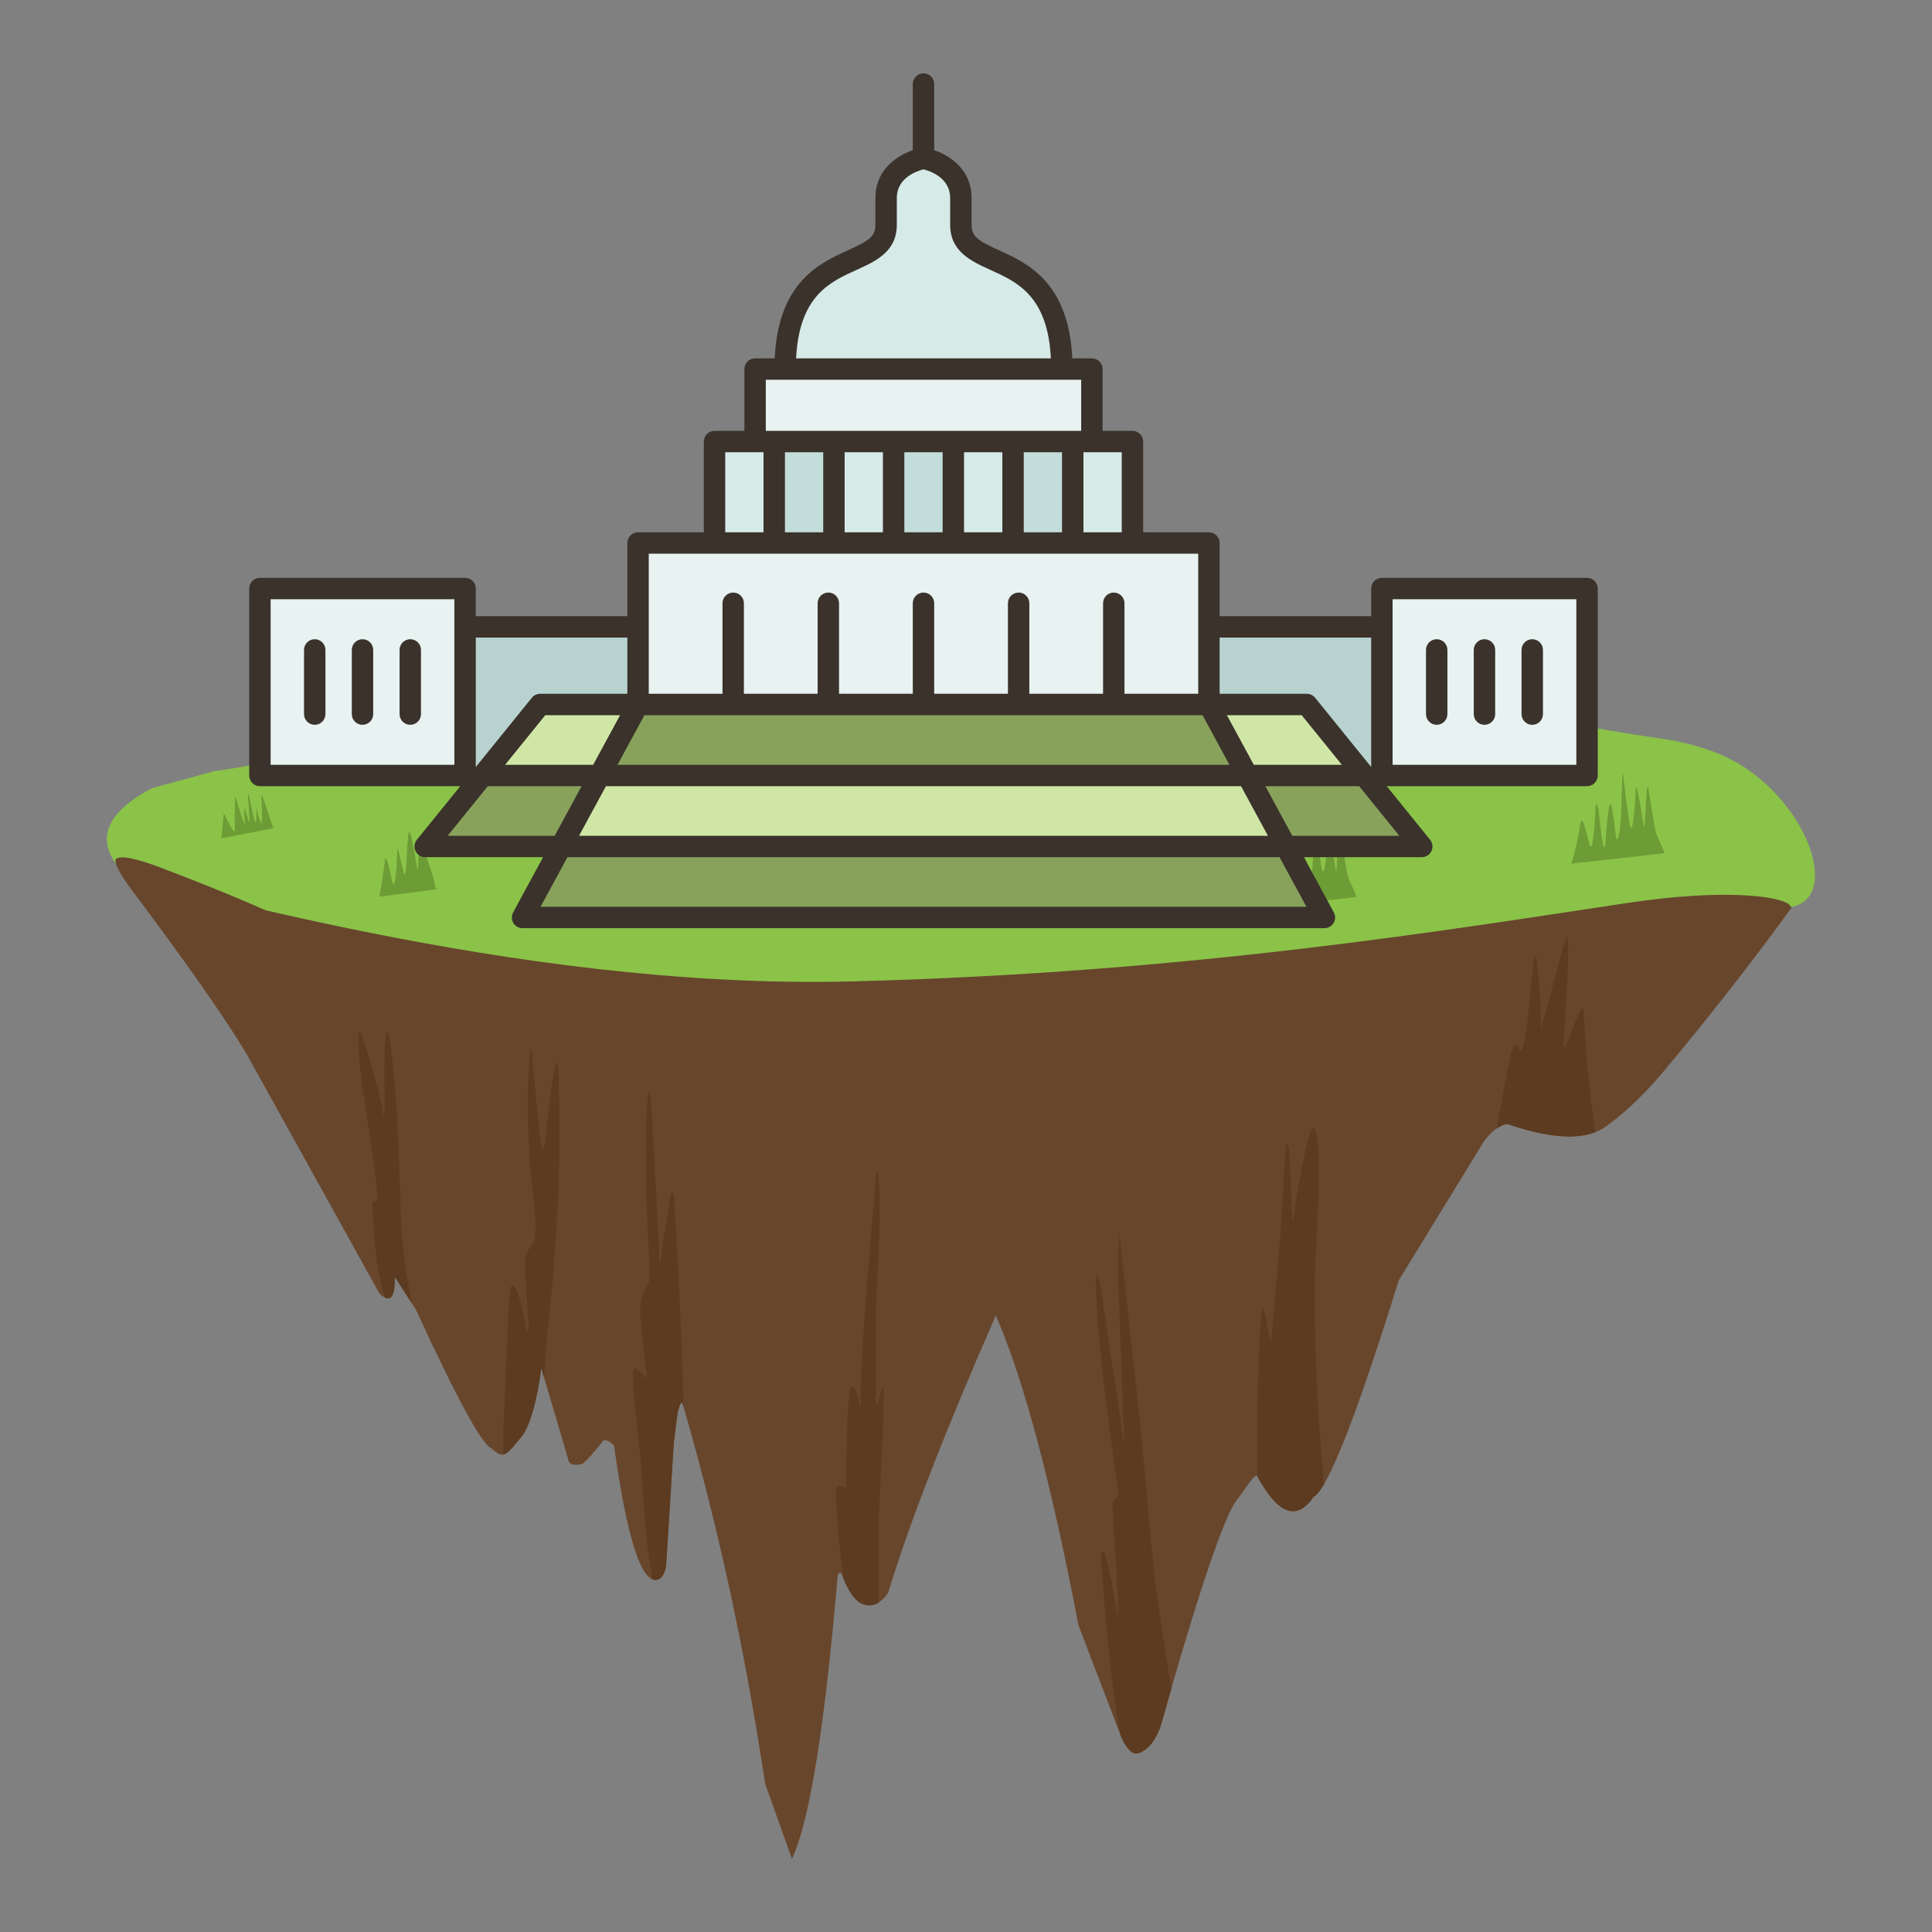 <svg xmlns="http://www.w3.org/2000/svg" xmlns:xlink="http://www.w3.org/1999/xlink" width="1000" zoomAndPan="magnify" viewBox="0 0 750 750" height="1000" preserveAspectRatio="xMidYMid meet" version="1.0"><rect x="0" y="0" width="750" height="750" fill="#808080" stroke="none"/><defs><clipPath id="17ba83563a"><path d="M 331 255.16 L 368 255.16 L 368 291 L 331 291 Z M 331 255.16 " clip-rule="nonzero"/></clipPath><clipPath id="a3da854000"><path d="M 55 343 L 696 343 L 696 721.66 L 55 721.66 Z M 55 343 " clip-rule="nonzero"/></clipPath><clipPath id="fc87425fd3"><path d="M 96.746 28.25 L 620.246 28.25 L 620.246 360.5 L 96.746 360.5 Z M 96.746 28.25 " clip-rule="nonzero"/></clipPath></defs><path fill="#8ac348" d="M 65.836 352.004 C 35.859 334.867 33.551 319.531 58.918 305.992 L 83.512 299.266 C 89.504 298.934 133.723 290.395 216.141 273.539 C 229.973 270.711 250.227 267.707 276.93 264.629 L 335.539 261.25 C 419.746 259.504 468.16 259.691 480.879 260.836 C 490.57 261.711 515.48 263.52 554.965 270.73 C 588.766 276.902 618.414 282.965 644.438 286.664 C 654.543 288.105 663.023 290.621 669.746 293.734 C 700.559 307.992 716.48 349.613 694.102 352.312 C 693.223 360.918 666.457 374.234 607.301 388.93 L 504.891 408.594 C 471.977 414.809 441.566 420.82 413.34 421.965 C 394.477 422.727 374.137 421.496 352.316 422.949 L 296.75 417.777 C 272.328 418.18 256.664 417.77 249.699 416.93 C 221.938 413.578 203.145 410.059 193.363 405.988 Z M 65.836 352.004 " fill-opacity="1" fill-rule="nonzero"/><path fill="#6d9b35" d="M 85.871 325.414 C 86.172 323.938 86.477 320.824 86.781 316.078 C 87.031 316.086 87.242 316.273 87.418 316.637 C 88.504 319.078 89.512 321 90.449 322.406 C 90.738 322.895 90.965 322.926 91.133 322.496 L 91.188 310.449 C 91.188 309.926 91.219 309.625 91.289 309.543 C 91.426 309.582 91.598 309.945 91.805 310.633 L 93.684 316.793 C 94.051 317.852 94.477 318.914 94.961 319.973 C 95.062 320.133 95.105 320.148 95.102 320.016 C 94.996 319.004 94.891 317.348 94.793 315.047 C 94.754 314.301 94.781 313.879 94.871 313.781 C 95.012 313.66 95.566 315.348 96.539 318.844 C 96.629 319.074 96.719 319.148 96.809 319.066 C 96.867 317.84 96.656 314.098 96.18 307.836 C 96.391 307.953 96.613 308.535 96.852 309.57 L 98.668 318.105 C 98.773 318.551 98.875 318.848 98.973 318.988 C 99.273 319.328 99.43 319.152 99.449 318.461 C 99.523 317.039 99.547 315.207 99.52 312.953 C 99.758 314.52 100.023 315.723 100.309 316.566 C 101.098 319.121 101.527 320.125 101.594 319.57 C 101.75 317.367 101.711 313.984 101.473 309.414 C 101.457 308.977 101.566 308.75 101.801 308.73 L 105.766 320.613 C 105.902 321.023 106.086 321.309 106.32 321.477 Z M 85.871 325.414 " fill-opacity="1" fill-rule="nonzero"/><path fill="#6d9b35" d="M 181.676 299.371 C 181.695 298.637 181.816 297.762 182.039 296.742 C 183.668 290.449 184.605 286.527 184.852 284.977 C 184.938 284.52 185.117 284.172 185.395 283.934 C 185.555 283.801 185.723 284.027 185.902 284.617 C 186.422 287.191 186.844 288.809 187.172 289.461 C 188.461 292.488 189.117 293.879 189.137 293.633 C 189.398 293.75 189.629 293.453 189.84 292.746 L 190.949 284.816 C 191.18 284.859 191.402 285.148 191.613 285.684 L 192.859 290.934 C 193.074 291.309 193.273 291.387 193.457 291.172 C 193.633 290.691 193.766 289.906 193.855 288.816 L 194.695 276.703 C 194.781 276.234 194.961 275.961 195.227 275.875 C 195.617 275.91 196.023 276.586 196.441 277.902 C 196.777 278.812 197.547 282.164 198.758 287.949 C 198.977 288.68 199.148 289.02 199.27 288.973 C 199.57 288.875 199.758 288.488 199.84 287.816 L 200.387 281.051 C 200.441 280.508 200.531 280.113 200.664 279.871 C 201 279.574 201.309 279.863 201.598 280.742 L 203.414 288.188 C 203.613 289 203.844 289.391 204.105 289.352 C 204.281 289.371 204.453 288.871 204.621 287.855 C 205.379 281.512 205.816 278.43 205.93 278.605 C 206.09 277.664 206.547 277.52 207.297 278.172 C 207.922 278.812 208.445 279.668 208.867 280.742 L 211.246 288.309 C 212.738 291.129 213.504 293.051 213.543 294.082 Z M 181.676 299.371 " fill-opacity="1" fill-rule="nonzero"/><path fill="#6d9b35" d="M 147.309 348.098 C 148.312 342.633 149.039 337.668 149.488 333.211 C 149.93 333.266 150.289 333.859 150.57 334.996 C 150.895 335.953 151.457 338.391 152.25 342.309 C 152.383 342.832 152.523 343.18 152.668 343.352 C 152.992 343.742 153.344 342.254 153.727 338.883 C 153.918 337.68 154.09 334.562 154.242 329.531 C 154.359 329.5 154.504 329.781 154.684 330.371 L 156.75 338.949 C 156.879 339.48 157.035 339.539 157.227 339.133 C 157.387 338.988 157.531 338.09 157.664 336.445 C 157.898 331.641 158.148 327.766 158.418 324.82 C 158.516 323.707 158.668 323.074 158.867 322.922 C 159.211 323.18 159.508 324.02 159.758 325.441 C 160.465 328.547 161.203 332.527 161.977 337.379 C 162.141 337.621 162.238 337.527 162.273 337.102 L 162.738 326.344 C 162.77 325.73 162.977 325.586 163.363 325.918 L 167.543 338.613 C 168.211 340.633 168.637 342.344 168.82 343.738 C 168.926 344.102 169.129 344.59 169.434 345.199 Z M 147.309 348.098 " fill-opacity="1" fill-rule="nonzero"/><path fill="#6d9b35" d="M 236.395 334.754 C 237.879 329.945 239.09 324.445 240.027 318.246 C 240.367 318.031 240.664 318.176 240.926 318.676 C 241.16 318.875 242.035 321.898 243.555 327.75 C 243.742 328.262 243.984 328.289 244.277 327.828 C 244.508 327.082 244.758 325.586 245.02 323.332 C 245.223 321.93 245.469 318.391 245.75 312.719 C 245.812 312.152 245.926 311.809 246.086 311.688 C 246.375 311.734 246.656 312.492 246.926 313.965 C 247.789 322.691 248.496 327.492 249.047 328.367 C 249.203 328.727 249.359 328.422 249.523 327.457 C 250.18 317.836 250.785 312.625 251.34 311.816 C 251.734 311.566 251.996 312.008 252.129 313.141 C 252.344 314.07 252.906 318.062 253.816 325.121 C 253.93 325.527 254.141 325.453 254.457 324.898 C 254.875 323.984 255.211 321.977 255.465 318.879 C 255.668 316.895 255.879 311.277 256.094 302.023 C 256.168 300.66 256.281 299.945 256.43 299.875 C 258.086 313.902 259.043 320.84 259.305 320.684 C 259.457 321.047 259.672 320.906 259.945 320.262 C 260.09 319.941 260.234 319.219 260.379 318.09 C 260.93 314.082 261.246 309.703 261.34 304.961 C 261.656 305.184 261.988 306.215 262.328 308.051 C 262.68 309.355 263.367 313.184 264.391 319.539 C 264.551 320.465 264.664 320.812 264.738 320.586 L 265.672 305.863 C 265.719 305.328 265.879 305.074 266.156 305.098 L 268.859 321.316 C 269.086 322.25 269.359 323.133 269.684 323.961 C 271.621 328.207 272.555 330.465 272.484 330.727 Z M 236.395 334.754 " fill-opacity="1" fill-rule="nonzero"/><g clip-path="url(#17ba83563a)"><path fill="#6d9b35" d="M 331.023 290.004 C 332.508 285.199 333.719 279.695 334.656 273.496 C 334.992 273.281 335.293 273.426 335.555 273.93 C 335.785 274.129 336.66 277.152 338.184 283 C 338.371 283.512 338.609 283.539 338.902 283.078 C 339.137 282.336 339.383 280.836 339.645 278.582 C 339.852 277.18 340.094 273.641 340.379 267.973 C 340.438 267.406 340.551 267.059 340.711 266.938 C 341.004 266.984 341.285 267.742 341.551 269.215 C 342.414 277.941 343.121 282.742 343.676 283.617 C 343.828 283.977 343.984 283.676 344.148 282.707 C 344.809 273.086 345.414 267.875 345.965 267.066 C 346.359 266.816 346.625 267.262 346.758 268.391 C 346.969 269.32 347.531 273.312 348.441 280.371 C 348.555 280.777 348.77 280.703 349.082 280.148 C 349.5 279.234 349.836 277.227 350.09 274.129 C 350.297 272.145 350.504 266.527 350.719 257.273 C 350.793 255.914 350.906 255.199 351.059 255.125 C 352.711 269.156 353.668 276.09 353.93 275.934 C 354.086 276.301 354.301 276.16 354.57 275.512 C 354.715 275.191 354.859 274.469 355.008 273.344 C 355.555 269.332 355.875 264.953 355.965 260.211 C 356.285 260.434 356.613 261.465 356.953 263.301 C 357.305 264.605 357.992 268.434 359.02 274.793 C 359.176 275.715 359.293 276.062 359.367 275.836 L 360.297 261.113 C 360.348 260.578 360.508 260.324 360.781 260.348 L 363.484 276.566 C 363.711 277.5 363.988 278.383 364.309 279.211 C 366.246 283.461 367.18 285.715 367.113 285.977 Z M 331.023 290.004 " fill-opacity="1" fill-rule="nonzero"/></g><path fill="#6d9b35" d="M 350.41 349.066 C 350.434 348.332 350.555 347.457 350.777 346.438 C 352.406 340.145 353.344 336.223 353.59 334.672 C 353.672 334.215 353.855 333.867 354.133 333.629 C 354.289 333.496 354.461 333.723 354.637 334.312 C 355.16 336.887 355.582 338.504 355.91 339.156 C 357.199 342.184 357.855 343.574 357.875 343.328 C 358.133 343.445 358.367 343.148 358.574 342.441 L 359.688 334.508 C 359.918 334.555 360.137 334.844 360.352 335.379 L 361.594 340.629 C 361.812 341.004 362.012 341.082 362.195 340.867 C 362.371 340.387 362.504 339.602 362.594 338.512 L 363.434 326.398 C 363.52 325.93 363.695 325.656 363.961 325.57 C 364.355 325.605 364.762 326.281 365.18 327.598 C 365.516 328.508 366.285 331.859 367.492 337.645 C 367.715 338.375 367.887 338.715 368.008 338.668 C 368.309 338.57 368.496 338.184 368.574 337.512 L 369.121 330.746 C 369.176 330.203 369.27 329.809 369.398 329.566 C 369.734 329.27 370.047 329.559 370.332 330.434 L 372.152 337.883 C 372.348 338.695 372.578 339.086 372.844 339.047 C 373.016 339.066 373.188 338.566 373.355 337.551 C 374.117 331.207 374.555 328.125 374.668 328.301 C 374.828 327.359 375.285 327.215 376.035 327.867 C 376.656 328.508 377.18 329.363 377.605 330.438 L 379.98 338.004 C 381.477 340.824 382.242 342.746 382.281 343.777 Z M 350.41 349.066 " fill-opacity="1" fill-rule="nonzero"/><path fill="#6d9b35" d="M 433.359 306.328 C 434.363 300.859 435.09 295.898 435.539 291.438 C 435.98 291.492 436.34 292.09 436.621 293.223 C 436.945 294.18 437.508 296.617 438.301 300.535 C 438.434 301.059 438.574 301.406 438.719 301.578 C 439.043 301.973 439.395 300.48 439.777 297.109 C 439.969 295.906 440.141 292.789 440.293 287.758 C 440.41 287.727 440.555 288.008 440.73 288.602 L 442.801 297.176 C 442.926 297.707 443.086 297.77 443.277 297.359 C 443.438 297.215 443.582 296.32 443.715 294.672 C 443.949 289.867 444.199 285.992 444.469 283.047 C 444.566 281.934 444.715 281.301 444.914 281.148 C 445.262 281.406 445.559 282.246 445.809 283.672 C 446.516 286.773 447.254 290.754 448.027 295.609 C 448.191 295.848 448.289 295.758 448.32 295.328 L 448.789 284.574 C 448.82 283.957 449.027 283.812 449.41 284.145 L 453.594 296.84 C 454.262 298.863 454.688 300.57 454.871 301.965 C 454.977 302.328 455.18 302.816 455.48 303.43 Z M 433.359 306.328 " fill-opacity="1" fill-rule="nonzero"/><path fill="#6d9b35" d="M 490.438 352.25 C 491.922 347.441 493.133 341.941 494.07 335.742 C 494.406 335.527 494.707 335.672 494.969 336.172 C 495.199 336.371 496.078 339.395 497.598 345.246 C 497.785 345.758 498.027 345.785 498.32 345.324 C 498.551 344.582 498.797 343.082 499.059 340.828 C 499.266 339.426 499.512 335.887 499.793 330.215 C 499.855 329.652 499.965 329.305 500.129 329.184 C 500.418 329.23 500.699 329.988 500.969 331.461 C 501.832 340.188 502.539 344.988 503.09 345.863 C 503.242 346.223 503.402 345.918 503.562 344.953 C 504.223 335.332 504.828 330.121 505.383 329.312 C 505.777 329.062 506.039 329.504 506.172 330.637 C 506.387 331.566 506.949 335.559 507.855 342.617 C 507.969 343.023 508.184 342.949 508.496 342.395 C 508.918 341.48 509.254 339.473 509.504 336.375 C 509.711 334.391 509.922 328.773 510.137 319.52 C 510.211 318.16 510.32 317.441 510.473 317.371 C 512.125 331.402 513.086 338.336 513.344 338.18 C 513.5 338.543 513.715 338.406 513.988 337.758 C 514.133 337.438 514.277 336.715 514.422 335.586 C 514.969 331.578 515.289 327.199 515.383 322.457 C 515.699 322.68 516.027 323.711 516.371 325.547 C 516.723 326.852 517.41 330.68 518.434 337.035 C 518.59 337.961 518.707 338.309 518.781 338.082 L 519.715 323.359 C 519.762 322.824 519.922 322.57 520.195 322.594 L 522.902 338.812 C 523.129 339.746 523.402 340.629 523.727 341.457 C 525.66 345.707 526.594 347.961 526.527 348.223 Z M 490.438 352.25 " fill-opacity="1" fill-rule="nonzero"/><path fill="#6d9b35" d="M 550.02 304.137 C 550.324 302.656 550.629 299.547 550.934 294.801 C 551.18 294.805 551.391 294.992 551.57 295.355 C 552.652 297.797 553.664 299.719 554.602 301.125 C 554.887 301.613 555.117 301.645 555.285 301.215 L 555.336 289.168 C 555.336 288.648 555.371 288.344 555.441 288.262 C 555.574 288.301 555.746 288.664 555.953 289.352 L 557.836 295.512 C 558.203 296.574 558.629 297.633 559.113 298.691 C 559.211 298.855 559.258 298.871 559.25 298.734 C 559.145 297.723 559.043 296.066 558.945 293.766 C 558.906 293.02 558.934 292.598 559.023 292.5 C 559.164 292.379 559.719 294.066 560.688 297.562 C 560.777 297.793 560.867 297.867 560.961 297.789 C 561.02 296.562 560.809 292.816 560.332 286.555 C 560.543 286.676 560.766 287.254 561 288.293 L 562.82 296.824 C 562.926 297.273 563.027 297.566 563.121 297.707 C 563.422 298.051 563.582 297.875 563.602 297.18 C 563.676 295.762 563.699 293.926 563.672 291.672 C 563.91 293.238 564.172 294.441 564.461 295.285 C 565.25 297.84 565.676 298.844 565.746 298.293 C 565.902 296.09 565.859 292.703 565.625 288.133 C 565.609 287.695 565.715 287.469 565.949 287.453 L 569.918 299.332 C 570.055 299.742 570.238 300.027 570.473 300.195 Z M 550.02 304.137 " fill-opacity="1" fill-rule="nonzero"/><path fill="#6d9b35" d="M 610.031 335.266 C 611.516 330.457 612.727 324.953 613.664 318.754 C 614 318.539 614.301 318.684 614.562 319.188 C 614.793 319.387 615.672 322.41 617.191 328.258 C 617.379 328.77 617.621 328.797 617.914 328.336 C 618.145 327.594 618.391 326.094 618.652 323.84 C 618.859 322.438 619.105 318.902 619.387 313.23 C 619.449 312.664 619.559 312.32 619.723 312.195 C 620.012 312.242 620.293 313 620.562 314.477 C 621.426 323.199 622.133 328 622.684 328.879 C 622.836 329.238 622.996 328.934 623.156 327.965 C 623.816 318.348 624.422 313.133 624.977 312.324 C 625.371 312.078 625.633 312.52 625.766 313.648 C 625.98 314.578 626.543 318.57 627.449 325.629 C 627.562 326.035 627.777 325.961 628.094 325.406 C 628.512 324.492 628.848 322.488 629.098 319.387 C 629.305 317.402 629.516 311.785 629.73 302.531 C 629.805 301.172 629.914 300.457 630.066 300.387 C 631.719 314.414 632.68 321.348 632.938 321.191 C 633.094 321.559 633.309 321.418 633.582 320.77 C 633.723 320.449 633.871 319.727 634.016 318.602 C 634.562 314.59 634.883 310.215 634.977 305.469 C 635.293 305.691 635.621 306.723 635.965 308.562 C 636.316 309.863 637.004 313.691 638.027 320.051 C 638.184 320.973 638.301 321.32 638.375 321.094 L 639.309 306.375 C 639.355 305.84 639.516 305.582 639.789 305.605 L 642.496 321.828 C 642.723 322.762 642.996 323.641 643.32 324.469 C 645.254 328.719 646.188 330.973 646.121 331.234 Z M 610.031 335.266 " fill-opacity="1" fill-rule="nonzero"/><g clip-path="url(#a3da854000)"><path fill="#68462c" d="M 695.508 352.289 L 694.363 350.918 C 689.336 347.66 668.223 345.074 631.875 350.508 C 562.629 360.855 462.816 377.59 330.707 380.98 C 196.258 384.43 61.395 340.348 55.445 343.504 L 161.52 508.531 C 177.449 543.172 187.234 561.098 190.875 562.309 C 192.695 564.051 194.262 564.945 195.496 564.633 C 197.207 564.199 199.293 561.613 202.465 557.688 C 205.473 553.965 208.219 545.27 210.137 531.113 L 220.875 567.508 C 221.684 568.695 223.398 568.957 226.012 568.297 C 227.566 567.242 230.324 564.191 234.289 559.148 C 235.441 558.855 236.801 559.527 238.371 561.172 C 243.402 597.414 249.02 614.777 255.219 613.238 C 256.895 612.824 258.016 610.973 258.586 607.699 L 261.574 559.961 L 263.059 548.227 C 264.285 544.184 264.586 543.461 265.266 545.805 C 277.906 589.496 288.918 638.25 297.023 692.445 L 307.441 721.621 C 314.375 706.727 320.188 669.988 325.215 611.438 C 325.277 610.711 325.871 610.531 326.664 610.852 C 329.152 617.473 331.762 621.281 334.395 622.473 C 338.195 624.191 341.625 622.871 344.781 618.316 C 352.941 591.496 366.875 555.605 386.578 510.641 C 397.422 535.531 408.109 575.609 418.641 630.875 L 435.336 674.477 C 437.691 679.57 440.004 681.461 442.414 680.457 C 445.789 679.055 449.109 675.301 451.016 668.5 C 465.555 616.711 475.387 588.688 479.668 582.984 C 484.652 576.348 486.66 572.488 487.965 572.934 C 496.109 587.91 503.422 590.625 509.902 581.078 C 515.34 578.371 526.379 550.336 543.027 496.973 L 576.082 443.039 C 579.027 439.121 582.027 436.875 585.09 436.301 C 603.598 442.695 616.129 442.617 623.559 437.199 C 629.289 433.02 636.961 426.504 645.527 416.262 C 664.355 393.766 680.934 372.371 695.508 352.289 Z M 695.508 352.289 " fill-opacity="1" fill-rule="nonzero"/></g><path fill="#68462c" d="M 149.203 466.516 L 153.277 496.262 C 153.293 504.055 151.289 505.996 147.266 502.086 L 95.586 408.906 C 87.016 394.656 71.758 372.926 49.812 343.707 C 44.859 336.672 43.594 333.102 46.016 333.008 C 48.539 332.211 55.074 333.895 65.617 338.055 C 88.504 346.789 107.332 354.879 122.105 362.328 C 129.324 365.242 135.09 367.32 139.414 368.566 C 194.363 381.625 231.207 389.461 249.949 392.07 C 253.77 392.414 263.395 395.289 278.824 400.695 Z M 149.203 466.516 " fill-opacity="1" fill-rule="nonzero"/><path fill="#5c3b20" d="M 159.801 505.836 C 157.938 496.457 156.57 486.387 155.699 475.625 C 155.285 458.637 154.738 444.312 154.059 432.645 C 153.723 426.812 153.348 421.645 152.945 417.145 L 152.312 410.891 C 151.875 407.055 151.402 403.883 150.902 401.379 C 150.246 400.211 149.805 401.199 149.57 404.344 C 149.488 405.02 149.422 405.938 149.367 407.105 C 149.176 411.441 149.176 419.188 149.375 430.344 C 149.367 430.551 149.359 430.742 149.352 430.93 C 149.289 432.34 149.156 433.117 148.953 433.262 C 148.148 428.086 146.02 419.738 142.566 408.223 L 140.074 400.676 C 139.688 400.129 139.363 400.492 139.102 401.762 C 139.203 407.391 139.629 413.504 140.375 420.098 C 144.082 443.914 146.105 458.281 146.445 463.203 C 146.539 464.723 146.578 465.668 146.559 466.047 C 146.555 466.207 146.535 466.266 146.508 466.223 C 145.164 465.941 144.465 466.406 144.41 467.609 C 144.402 467.738 144.406 467.871 144.414 468.016 C 145.469 482.355 146.184 489.992 146.559 490.93 C 147.242 495.348 148.164 499.586 149.32 503.645 L 149.316 503.672 C 149.371 503.699 149.426 503.727 149.48 503.75 C 151.785 504.691 153.043 502.855 153.25 498.246 C 153.277 497.633 153.289 496.973 153.277 496.262 L 153.184 495.562 L 159.801 505.859 Z M 159.801 505.836 " fill-opacity="1" fill-rule="nonzero"/><path fill="#5c3b20" d="M 216.738 463.602 C 217.027 457.199 217.184 449.02 217.207 439.066 C 217.117 425.434 216.883 417.125 216.508 414.141 C 216.297 411.297 215.855 411.777 215.188 415.582 C 214.23 420.105 213.086 428.906 211.758 441.98 C 211.473 444.207 211.086 445.543 210.59 445.988 C 210.012 446.332 208.66 433.906 206.535 408.715 C 206.215 406.93 205.977 406.676 205.82 407.961 C 205.508 410.988 205.273 414.238 205.117 417.707 C 204.844 423.82 204.812 430.625 205.027 438.113 C 205.152 442.43 205.352 446.77 205.621 451.125 L 207.719 472.215 C 207.895 474.691 207.949 476.629 207.887 478.023 C 207.871 478.328 207.852 478.605 207.828 478.859 C 207.738 480.043 207.523 481.145 207.188 482.16 L 204.574 486.086 C 204.219 486.816 203.988 487.762 203.883 488.926 C 203.812 490.535 203.859 493.059 204.023 496.488 C 204.395 503.164 204.785 508.938 205.195 513.805 C 205.227 514.695 205.23 515.371 205.211 515.832 C 205.195 516.121 205.176 516.328 205.141 516.449 C 204.859 516.871 204.609 516.797 204.391 516.23 C 203.078 509.066 201.844 504.023 200.688 501.109 C 199.527 498.516 198.684 498.223 198.156 500.223 C 197.891 501.883 197.613 505.219 197.324 510.23 L 195.387 555.793 C 195.336 557.285 195.332 560.234 195.375 564.633 L 195.371 564.66 C 195.418 564.652 195.457 564.645 195.496 564.633 C 197.207 564.199 199.293 561.613 202.465 557.688 C 205.473 553.965 208.219 545.27 210.137 531.113 L 211.195 534.703 L 211.191 534.734 L 211.199 534.711 L 211.195 534.707 C 211.293 533.172 211.391 531.59 211.496 529.957 C 211.816 525.074 212.809 514.297 214.477 497.617 C 215.254 488.363 215.98 477.617 216.652 465.375 C 216.684 464.801 216.711 464.207 216.738 463.602 Z M 216.738 463.602 " fill-opacity="1" fill-rule="nonzero"/><path fill="#5c3b20" d="M 265.375 546.148 C 264.934 531.832 264.523 520.461 264.141 512.039 C 263.508 497.523 263.164 490.16 263.105 489.949 C 262.242 473.559 261.738 465.016 261.594 464.328 C 261.352 462.711 260.953 462.473 260.41 463.605 C 258.68 473.402 257.254 482.562 256.133 491.086 C 255.273 472.938 254.301 454.633 253.223 436.168 C 252.781 427.738 252.324 423.598 251.848 423.75 C 251.438 426.418 251.137 429.871 250.945 434.113 C 250.75 438.441 250.672 443.59 250.707 449.562 C 250.773 457.703 250.891 464.531 251.059 470.047 C 251.875 485.102 252.25 493.371 252.184 494.852 C 252.176 494.992 252.164 495.07 252.152 495.09 C 252.039 496.977 251.883 498.148 251.684 498.598 C 250.18 500.852 249.352 502.285 249.199 502.902 C 248.836 504.199 248.625 505.57 248.559 507.012 C 248.535 507.5 248.531 507.996 248.543 508.504 C 248.535 510.297 248.668 512.676 248.949 515.641 L 251.109 535.125 L 247.027 531.133 C 246.191 530.867 245.742 531.426 245.68 532.812 C 245.676 532.945 245.672 533.09 245.676 533.242 C 245.668 533.316 245.66 533.406 245.656 533.504 C 245.613 534.457 245.699 536.391 245.91 539.309 C 246.301 544.352 247.156 552.746 248.477 564.492 L 250.91 596.621 C 251.316 600.531 252.102 606.012 253.262 613.062 L 253.258 613.09 C 253.906 613.352 254.559 613.402 255.219 613.238 C 256.895 612.824 258.016 610.973 258.586 607.699 L 261.574 559.961 L 263.059 548.227 C 264.285 544.184 264.586 543.461 265.266 545.805 C 265.301 545.926 265.336 546.051 265.371 546.172 Z M 265.375 546.148 " fill-opacity="1" fill-rule="nonzero"/><path fill="#5c3b20" d="M 341.219 621.988 C 341.211 621.691 341.203 621.395 341.195 621.098 C 341.035 607.156 341.02 597.391 341.152 591.805 C 341.27 587.668 341.492 581.973 341.82 574.719 C 342.098 568.523 342.453 561.191 342.883 552.723 C 342.883 552.672 342.887 552.625 342.891 552.574 C 343.008 549.902 343.066 546.129 343.066 541.254 C 343.074 539.266 342.832 538.555 342.332 539.117 C 341.879 541.031 341.344 542.832 340.719 544.523 C 340.395 545.277 340.16 545.473 340.008 545.117 L 340.047 508.129 C 340.062 507.02 340.145 504.816 340.293 501.527 C 340.496 497.039 340.82 490.527 341.266 481.984 C 341.406 478.176 341.48 475.172 341.488 472.977 C 341.605 465.633 341.367 459.562 340.777 454.773 C 340.434 454.289 340.191 455.102 340.043 457.211 C 337.605 485.645 336.184 502.906 335.777 508.988 C 335.125 518.355 334.66 526.066 334.391 532.117 C 334.043 539.824 334.008 544.84 334.281 547.176 L 334.277 547.199 C 333.445 543.469 332.699 540.879 332.039 539.426 C 331.492 537.688 330.801 537.66 329.961 539.344 C 329.551 541.492 329.227 545.168 328.992 550.371 C 328.695 556.984 328.543 566.062 328.535 577.605 L 328.531 577.633 L 325.5 576.398 C 324.848 576.965 324.496 577.883 324.438 579.156 C 324.434 579.27 324.43 579.387 324.43 579.504 C 325.082 592.02 326.094 603.133 327.465 612.844 L 327.461 612.871 C 329.711 618.254 332.043 621.406 334.395 622.473 C 336.812 623.566 339.078 623.43 341.219 622.016 Z M 341.219 621.988 " fill-opacity="1" fill-rule="nonzero"/><path fill="#5c3b20" d="M 454.699 655.508 C 452.293 640.703 450.293 627.504 448.703 615.91 C 448.289 613.531 446.41 593.809 443.07 556.738 L 434.57 479.262 C 434.426 480.57 434.312 482.125 434.23 483.934 C 434.059 487.797 434.027 492.805 434.141 498.957 L 436.484 561.27 L 427.363 500.141 C 426.691 495.387 426.055 494.156 425.465 496.453 C 425.434 496.551 425.41 496.742 425.398 497.031 C 425.312 498.91 425.598 504.883 426.246 514.949 L 427.941 532.266 C 429.371 545.012 431.461 560.676 434.211 579.254 C 434.219 579.344 434.223 579.43 434.219 579.52 C 434.184 580.344 433.5 581.281 432.172 582.34 C 432.02 582.75 431.918 583.484 431.871 584.539 C 431.859 584.805 431.852 585.094 431.844 585.402 C 433.418 609.684 434.137 623.379 433.996 626.488 C 433.984 626.785 433.965 626.984 433.934 627.09 C 431.973 616.043 430.637 609.309 429.934 606.887 C 428.539 601.348 427.688 600.668 427.387 604.852 C 429.336 633.098 431.648 654.961 434.324 670.441 C 434.52 671.426 434.707 672.375 434.891 673.285 L 434.887 673.312 L 435.336 674.477 C 437.691 679.57 440.004 681.461 442.414 680.457 C 445.789 679.055 449.109 675.301 451.016 668.5 C 452.281 664 453.508 659.68 454.699 655.535 Z M 454.699 655.508 " fill-opacity="1" fill-rule="nonzero"/><path fill="#5c3b20" d="M 513.996 576.121 C 513.418 570.117 512.754 561.926 512.004 551.543 C 511.047 536.023 510.516 520.965 510.406 506.363 C 510.395 500.281 510.461 495.176 510.602 491.043 C 510.93 484.746 511.207 479.145 511.426 474.246 C 511.793 466.105 512.008 459.895 512.074 455.613 C 512.082 449.941 511.797 445.285 511.227 441.652 C 510.551 436.703 509.434 436.773 507.879 441.863 C 505.547 451.457 503.555 462.234 501.902 474.188 C 501.758 474.262 501.668 473.902 501.637 473.102 C 501.125 458.906 500.762 450.66 500.547 448.363 C 500.371 445.332 499.914 443.812 499.18 443.809 L 497.023 480.109 L 493.598 519.672 C 493.527 520.395 493.285 520.359 492.867 519.566 C 491.969 514.156 491.305 510.641 490.879 509.02 C 490.34 507.273 489.93 507.418 489.648 509.457 C 489.32 514.711 489.039 519.879 488.812 524.957 C 488.039 542.117 487.855 558.273 488.25 573.422 L 488.246 573.449 C 496.281 587.973 503.496 590.516 509.902 581.078 C 511.027 580.516 512.391 578.875 513.996 576.145 Z M 513.996 576.121 " fill-opacity="1" fill-rule="nonzero"/><path fill="#5c3b20" d="M 619.289 439.48 C 616.992 423.629 615.488 407.922 614.773 392.355 C 614.418 391.312 614.07 391.09 613.719 391.691 C 612.926 393.113 611.074 397.676 608.172 405.379 C 607.461 406.508 607.043 406.719 606.914 406.02 C 607.645 394.953 608.16 386.066 608.461 379.363 C 608.887 369.863 608.883 364.75 608.453 364.016 C 608.109 363.82 607.5 365.281 606.625 368.402 L 598.195 399.684 L 597.969 387.934 L 597.363 379.812 C 597.086 376.797 596.77 374.156 596.41 371.895 C 596.289 371.121 596.066 370.992 595.742 371.508 C 595.449 372.551 595.223 373.809 595.062 375.277 L 592.977 396.375 C 592.574 399.363 592.227 401.633 591.934 403.184 C 591.414 405.891 590.992 407.41 590.66 407.746 C 590.305 407.969 590.066 408 589.945 407.84 C 589.418 406.387 588.84 405.688 588.219 405.734 C 587.566 406.023 587.051 406.996 586.664 408.66 C 584.934 416.52 583.203 425.609 581.48 435.926 C 581.391 436.613 581.316 437.277 581.254 437.914 C 582.523 437.082 583.801 436.543 585.09 436.301 C 600.426 441.598 611.664 442.453 619.289 439.504 Z M 619.289 439.48 " fill-opacity="1" fill-rule="nonzero"/><path fill="#b8d3cf" d="M 536.445 243.34 L 536.445 301.039 L 529.609 301.039 L 497.367 282.336 L 469.305 273.477 C 457.793 263.523 457.996 253.473 469.305 243.34 Z M 536.445 243.34 " fill-opacity="1" fill-rule="nonzero"/><path fill="#e7f2f1" d="M 536.445 228.473 L 616.094 228.473 L 616.094 301.039 L 536.445 301.039 Z M 536.445 228.473 " fill-opacity="1" fill-rule="nonzero"/><path fill="#b8d3cf" d="M 187.383 301.039 L 180.547 301.039 C 164.422 278.176 161.977 258.391 180.547 243.34 L 247.688 243.34 C 255.016 253.652 254.871 263.691 247.688 273.477 L 217.887 286.148 Z M 187.383 301.039 " fill-opacity="1" fill-rule="nonzero"/><path fill="#e7f2f1" d="M 100.902 228.473 L 180.547 228.473 L 180.547 301.039 L 100.902 301.039 Z M 100.902 228.473 " fill-opacity="1" fill-rule="nonzero"/><path fill="#d0e6a6" d="M 529.609 301.039 C 515.699 305.441 500.906 306.641 484.25 301.039 C 467.848 291.965 459.531 282.809 469.305 273.477 L 507.301 273.477 Z M 529.609 301.039 " fill-opacity="1" fill-rule="nonzero"/><path fill="#d0e6a6" d="M 232.742 301.039 C 218.398 304.836 203.176 304.324 187.383 301.039 L 209.695 273.477 L 247.688 273.477 C 250.176 283.906 246.223 293.266 232.742 301.039 Z M 232.742 301.039 " fill-opacity="1" fill-rule="nonzero"/><path fill="#d0e6a6" d="M 484.25 301.039 C 495.918 307.641 500.898 316.828 499.188 328.605 C 408.793 337.398 314.742 336.738 217.805 328.605 C 216.031 316.828 221.012 307.641 232.742 301.039 C 319.207 287.594 403.121 287.199 484.25 301.039 Z M 484.25 301.039 " fill-opacity="1" fill-rule="nonzero"/><path fill="#89a25b" d="M 529.621 301.039 L 551.934 328.605 L 499.188 328.605 L 484.25 301.039 Z M 529.621 301.039 " fill-opacity="1" fill-rule="nonzero"/><path fill="#89a25b" d="M 232.742 301.039 L 217.805 328.605 L 165.062 328.605 L 187.383 301.039 Z M 232.742 301.039 " fill-opacity="1" fill-rule="nonzero"/><path fill="#89a25b" d="M 499.188 328.605 L 514.133 356.168 L 202.859 356.168 L 217.805 328.605 Z M 499.188 328.605 " fill-opacity="1" fill-rule="nonzero"/><path fill="#89a25b" d="M 469.305 273.477 C 394.859 248.75 320.918 245.707 247.688 273.477 L 232.742 301.039 L 484.25 301.039 Z M 469.305 273.477 " fill-opacity="1" fill-rule="nonzero"/><path fill="#c3ddda" d="M 323.73 171.402 C 333.109 185.641 332.379 198.684 323.73 210.793 C 313.375 217.441 305.469 217.902 300.559 210.793 C 286.727 196.445 283.477 183.031 300.559 171.402 C 308.285 163.168 316.008 163.168 323.73 171.402 Z M 323.73 171.402 " fill-opacity="1" fill-rule="nonzero"/><path fill="#c3ddda" d="M 370.09 171.402 C 378.012 184.535 378.012 197.664 370.09 210.793 C 361.777 217.676 354.047 217.676 346.906 210.793 C 337.262 200.461 338.383 187.004 346.906 171.402 C 353.137 163.168 360.867 163.168 370.09 171.402 Z M 370.09 171.402 " fill-opacity="1" fill-rule="nonzero"/><path fill="#c3ddda" d="M 416.434 171.402 C 424.23 185.977 425.258 199.297 416.434 210.793 C 407.105 220.668 399.406 220.527 393.262 210.793 C 385.754 197.281 384.812 184.102 393.262 171.402 C 399.219 162.902 407.055 163.434 416.434 171.402 Z M 416.434 171.402 " fill-opacity="1" fill-rule="nonzero"/><path fill="#d6eae8" d="M 439.617 171.402 L 439.617 210.793 C 431.891 220.598 424.164 220.598 416.434 210.793 L 416.434 171.402 C 418.426 168.156 420.945 168.414 423.871 171.402 Z M 439.617 171.402 " fill-opacity="1" fill-rule="nonzero"/><path fill="#d6eae8" d="M 393.262 171.402 L 393.262 210.793 C 385.535 216.211 377.812 216.211 370.09 210.793 L 370.09 171.402 C 377.477 162.441 385.254 163.895 393.262 171.402 Z M 393.262 171.402 " fill-opacity="1" fill-rule="nonzero"/><path fill="#d6eae8" d="M 346.906 171.402 L 346.906 210.793 C 339.18 217.676 331.457 217.676 323.73 210.793 L 323.73 171.402 C 332.699 163.168 340.426 163.168 346.906 171.402 Z M 346.906 171.402 " fill-opacity="1" fill-rule="nonzero"/><path fill="#d6eae8" d="M 300.559 171.402 L 300.559 210.793 C 290.77 220.598 283.043 220.598 277.375 210.793 L 277.375 171.402 L 293.121 171.402 C 295.324 163.438 297.785 162.898 300.559 171.402 Z M 300.559 171.402 " fill-opacity="1" fill-rule="nonzero"/><path fill="#d6eae8" d="M 412.207 143.281 C 376.402 152.801 340.594 152.801 304.785 143.281 C 304.785 93.449 343.984 107.246 343.984 87.281 L 343.984 76.836 C 343.984 63.973 358.496 61.492 358.496 61.492 C 358.496 61.492 373.008 63.973 373.008 76.836 L 373.008 87.281 C 373.008 107.246 412.207 93.449 412.207 143.281 Z M 412.207 143.281 " fill-opacity="1" fill-rule="nonzero"/><path fill="#e7f2f1" d="M 293.121 143.281 L 423.871 143.281 L 423.871 171.402 L 293.121 171.402 Z M 293.121 143.281 " fill-opacity="1" fill-rule="nonzero"/><path fill="#e7f2f1" d="M 247.688 210.793 L 469.305 210.793 L 469.305 273.477 L 247.688 273.477 Z M 247.688 210.793 " fill-opacity="1" fill-rule="nonzero"/><g clip-path="url(#fc87425fd3)"><path fill="#3a322b" d="M 126.332 252.301 L 126.332 277.215 C 126.332 279.508 124.473 281.367 122.18 281.367 C 119.883 281.367 118.023 279.508 118.023 277.215 L 118.023 252.301 C 118.023 250.008 119.883 248.148 122.18 248.148 C 124.473 248.148 126.332 250.008 126.332 252.301 Z M 140.723 248.148 C 138.43 248.148 136.57 250.008 136.57 252.301 L 136.57 277.215 C 136.57 279.508 138.43 281.367 140.723 281.367 C 143.02 281.367 144.879 279.508 144.879 277.215 L 144.879 252.301 C 144.879 250.008 143.02 248.148 140.723 248.148 Z M 159.27 248.148 C 156.973 248.148 155.113 250.008 155.113 252.301 L 155.113 277.215 C 155.113 279.508 156.973 281.367 159.27 281.367 C 161.562 281.367 163.422 279.508 163.422 277.215 L 163.422 252.301 C 163.422 250.008 161.562 248.148 159.27 248.148 Z M 620.246 228.473 L 620.246 301.043 C 620.246 303.336 618.387 305.195 616.094 305.195 L 538.32 305.195 L 555.156 325.992 C 556.164 327.234 556.367 328.949 555.676 330.391 C 554.988 331.836 553.527 332.758 551.926 332.758 L 506.164 332.758 L 517.785 354.188 C 518.484 355.473 518.453 357.031 517.703 358.293 C 516.953 359.547 515.598 360.32 514.133 360.32 L 202.859 360.32 C 201.395 360.32 200.039 359.547 199.289 358.293 C 198.543 357.031 198.512 355.473 199.207 354.188 L 210.828 332.758 L 165.066 332.758 C 163.465 332.758 162.004 331.836 161.316 330.391 C 160.625 328.945 160.828 327.234 161.836 325.992 L 178.672 305.195 L 100.902 305.195 C 98.605 305.195 96.746 303.336 96.746 301.043 L 96.746 228.473 C 96.746 226.18 98.605 224.32 100.902 224.32 L 180.547 224.32 C 182.84 224.32 184.699 226.18 184.699 228.473 L 184.699 239.188 L 243.539 239.188 L 243.539 210.789 C 243.539 208.496 245.398 206.637 247.691 206.637 L 273.223 206.637 L 273.223 171.406 C 273.223 169.113 275.086 167.254 277.379 167.254 L 288.973 167.254 L 288.973 143.273 C 288.973 140.98 290.832 139.121 293.125 139.121 L 300.738 139.121 C 302.121 109.426 318.301 102.082 329.172 97.164 C 337.07 93.59 339.836 91.926 339.836 87.281 L 339.836 76.832 C 339.836 66.027 348.023 60.465 354.344 58.301 L 354.344 32.629 C 354.344 30.332 356.203 28.473 358.496 28.473 C 360.793 28.473 362.652 30.332 362.652 32.629 L 362.652 58.301 C 368.973 60.461 377.16 66.027 377.16 76.832 L 377.16 87.281 C 377.16 91.926 379.926 93.59 387.82 97.164 C 398.695 102.082 414.875 109.426 416.258 139.121 L 423.867 139.121 C 426.164 139.121 428.023 140.98 428.023 143.273 L 428.023 167.254 L 439.617 167.254 C 441.91 167.254 443.77 169.113 443.77 171.406 L 443.77 206.637 L 469.305 206.637 C 471.598 206.637 473.457 208.496 473.457 210.789 L 473.457 239.188 L 532.297 239.188 L 532.297 228.473 C 532.297 226.18 534.156 224.32 536.449 224.32 L 616.094 224.32 C 618.387 224.32 620.246 226.18 620.246 228.473 Z M 477.27 296.891 L 466.828 277.633 L 250.168 277.633 L 239.727 296.891 Z M 235.223 305.195 L 224.781 324.453 L 492.211 324.453 L 481.77 305.195 Z M 240.715 277.633 L 211.68 277.633 L 196.086 296.891 L 230.273 296.891 Z M 486.719 296.891 L 520.906 296.891 L 505.316 277.633 L 476.277 277.633 Z M 435.461 175.559 L 420.594 175.559 L 420.594 206.637 L 435.461 206.637 Z M 304.711 175.559 L 304.711 206.637 L 319.578 206.637 L 319.578 175.559 Z M 327.887 206.637 L 342.754 206.637 L 342.754 175.559 L 327.887 175.559 Z M 351.062 206.637 L 365.93 206.637 L 365.93 175.559 L 351.062 175.559 Z M 374.238 206.637 L 389.105 206.637 L 389.105 175.559 L 374.238 175.559 Z M 397.418 206.637 L 412.281 206.637 L 412.281 175.559 L 397.418 175.559 Z M 309.047 139.125 L 407.945 139.125 C 406.742 114.859 394.906 109.488 384.391 104.73 C 377.105 101.434 368.848 97.695 368.848 87.281 L 368.848 76.832 C 368.848 68.957 360.965 66.363 358.492 65.742 C 356.043 66.355 348.141 68.945 348.141 76.832 L 348.141 87.281 C 348.141 97.695 339.883 101.434 332.598 104.73 C 322.086 109.488 310.254 114.859 309.047 139.125 Z M 297.281 167.254 L 419.711 167.254 L 419.711 147.426 L 297.281 147.426 Z M 281.531 206.637 L 296.398 206.637 L 296.398 175.559 L 281.531 175.559 Z M 251.848 269.328 L 280.473 269.328 L 280.473 234.184 C 280.473 231.891 282.332 230.031 284.629 230.031 C 286.922 230.031 288.781 231.891 288.781 234.184 L 288.781 269.328 L 317.406 269.328 L 317.406 234.184 C 317.406 231.891 319.266 230.031 321.562 230.031 C 323.855 230.031 325.715 231.891 325.715 234.184 L 325.715 269.328 L 354.344 269.328 L 354.344 234.184 C 354.344 231.891 356.203 230.031 358.496 230.031 C 360.793 230.031 362.652 231.891 362.652 234.184 L 362.652 269.328 L 391.277 269.328 L 391.277 234.184 C 391.277 231.891 393.137 230.031 395.43 230.031 C 397.727 230.031 399.586 231.891 399.586 234.184 L 399.586 269.328 L 428.211 269.328 L 428.211 234.184 C 428.211 231.891 430.07 230.031 432.367 230.031 C 434.66 230.031 436.52 231.891 436.52 234.184 L 436.52 269.328 L 465.145 269.328 L 465.145 214.941 L 251.848 214.941 Z M 176.391 232.625 L 105.055 232.625 L 105.055 296.891 L 176.391 296.891 Z M 184.699 297.754 L 206.465 270.867 C 207.254 269.895 208.441 269.328 209.695 269.328 L 243.535 269.328 L 243.535 247.496 L 184.699 247.496 Z M 215.332 324.453 L 225.77 305.195 L 189.363 305.195 L 173.773 324.453 Z M 496.715 332.758 L 220.277 332.758 L 209.836 352.016 L 507.156 352.016 Z M 543.219 324.453 L 527.629 305.195 L 491.223 305.195 L 501.66 324.453 Z M 532.293 297.754 L 532.293 247.492 L 473.457 247.492 L 473.457 269.328 L 507.297 269.328 C 508.551 269.328 509.738 269.895 510.527 270.867 Z M 611.938 232.625 L 540.602 232.625 L 540.602 296.891 L 611.938 296.891 Z M 594.816 281.367 C 597.109 281.367 598.969 279.508 598.969 277.215 L 598.969 252.301 C 598.969 250.008 597.109 248.148 594.816 248.148 C 592.52 248.148 590.66 250.008 590.66 252.301 L 590.66 277.215 C 590.66 279.508 592.52 281.367 594.816 281.367 Z M 576.27 281.367 C 578.562 281.367 580.426 279.508 580.426 277.215 L 580.426 252.301 C 580.426 250.008 578.562 248.148 576.27 248.148 C 573.977 248.148 572.113 250.008 572.113 252.301 L 572.113 277.215 C 572.113 279.508 573.977 281.367 576.27 281.367 Z M 557.727 281.367 C 560.02 281.367 561.879 279.508 561.879 277.215 L 561.879 252.301 C 561.879 250.008 560.02 248.148 557.727 248.148 C 555.43 248.148 553.57 250.008 553.57 252.301 L 553.57 277.215 C 553.57 279.508 555.43 281.367 557.727 281.367 Z M 557.727 281.367 " fill-opacity="1" fill-rule="nonzero"/></g></svg>